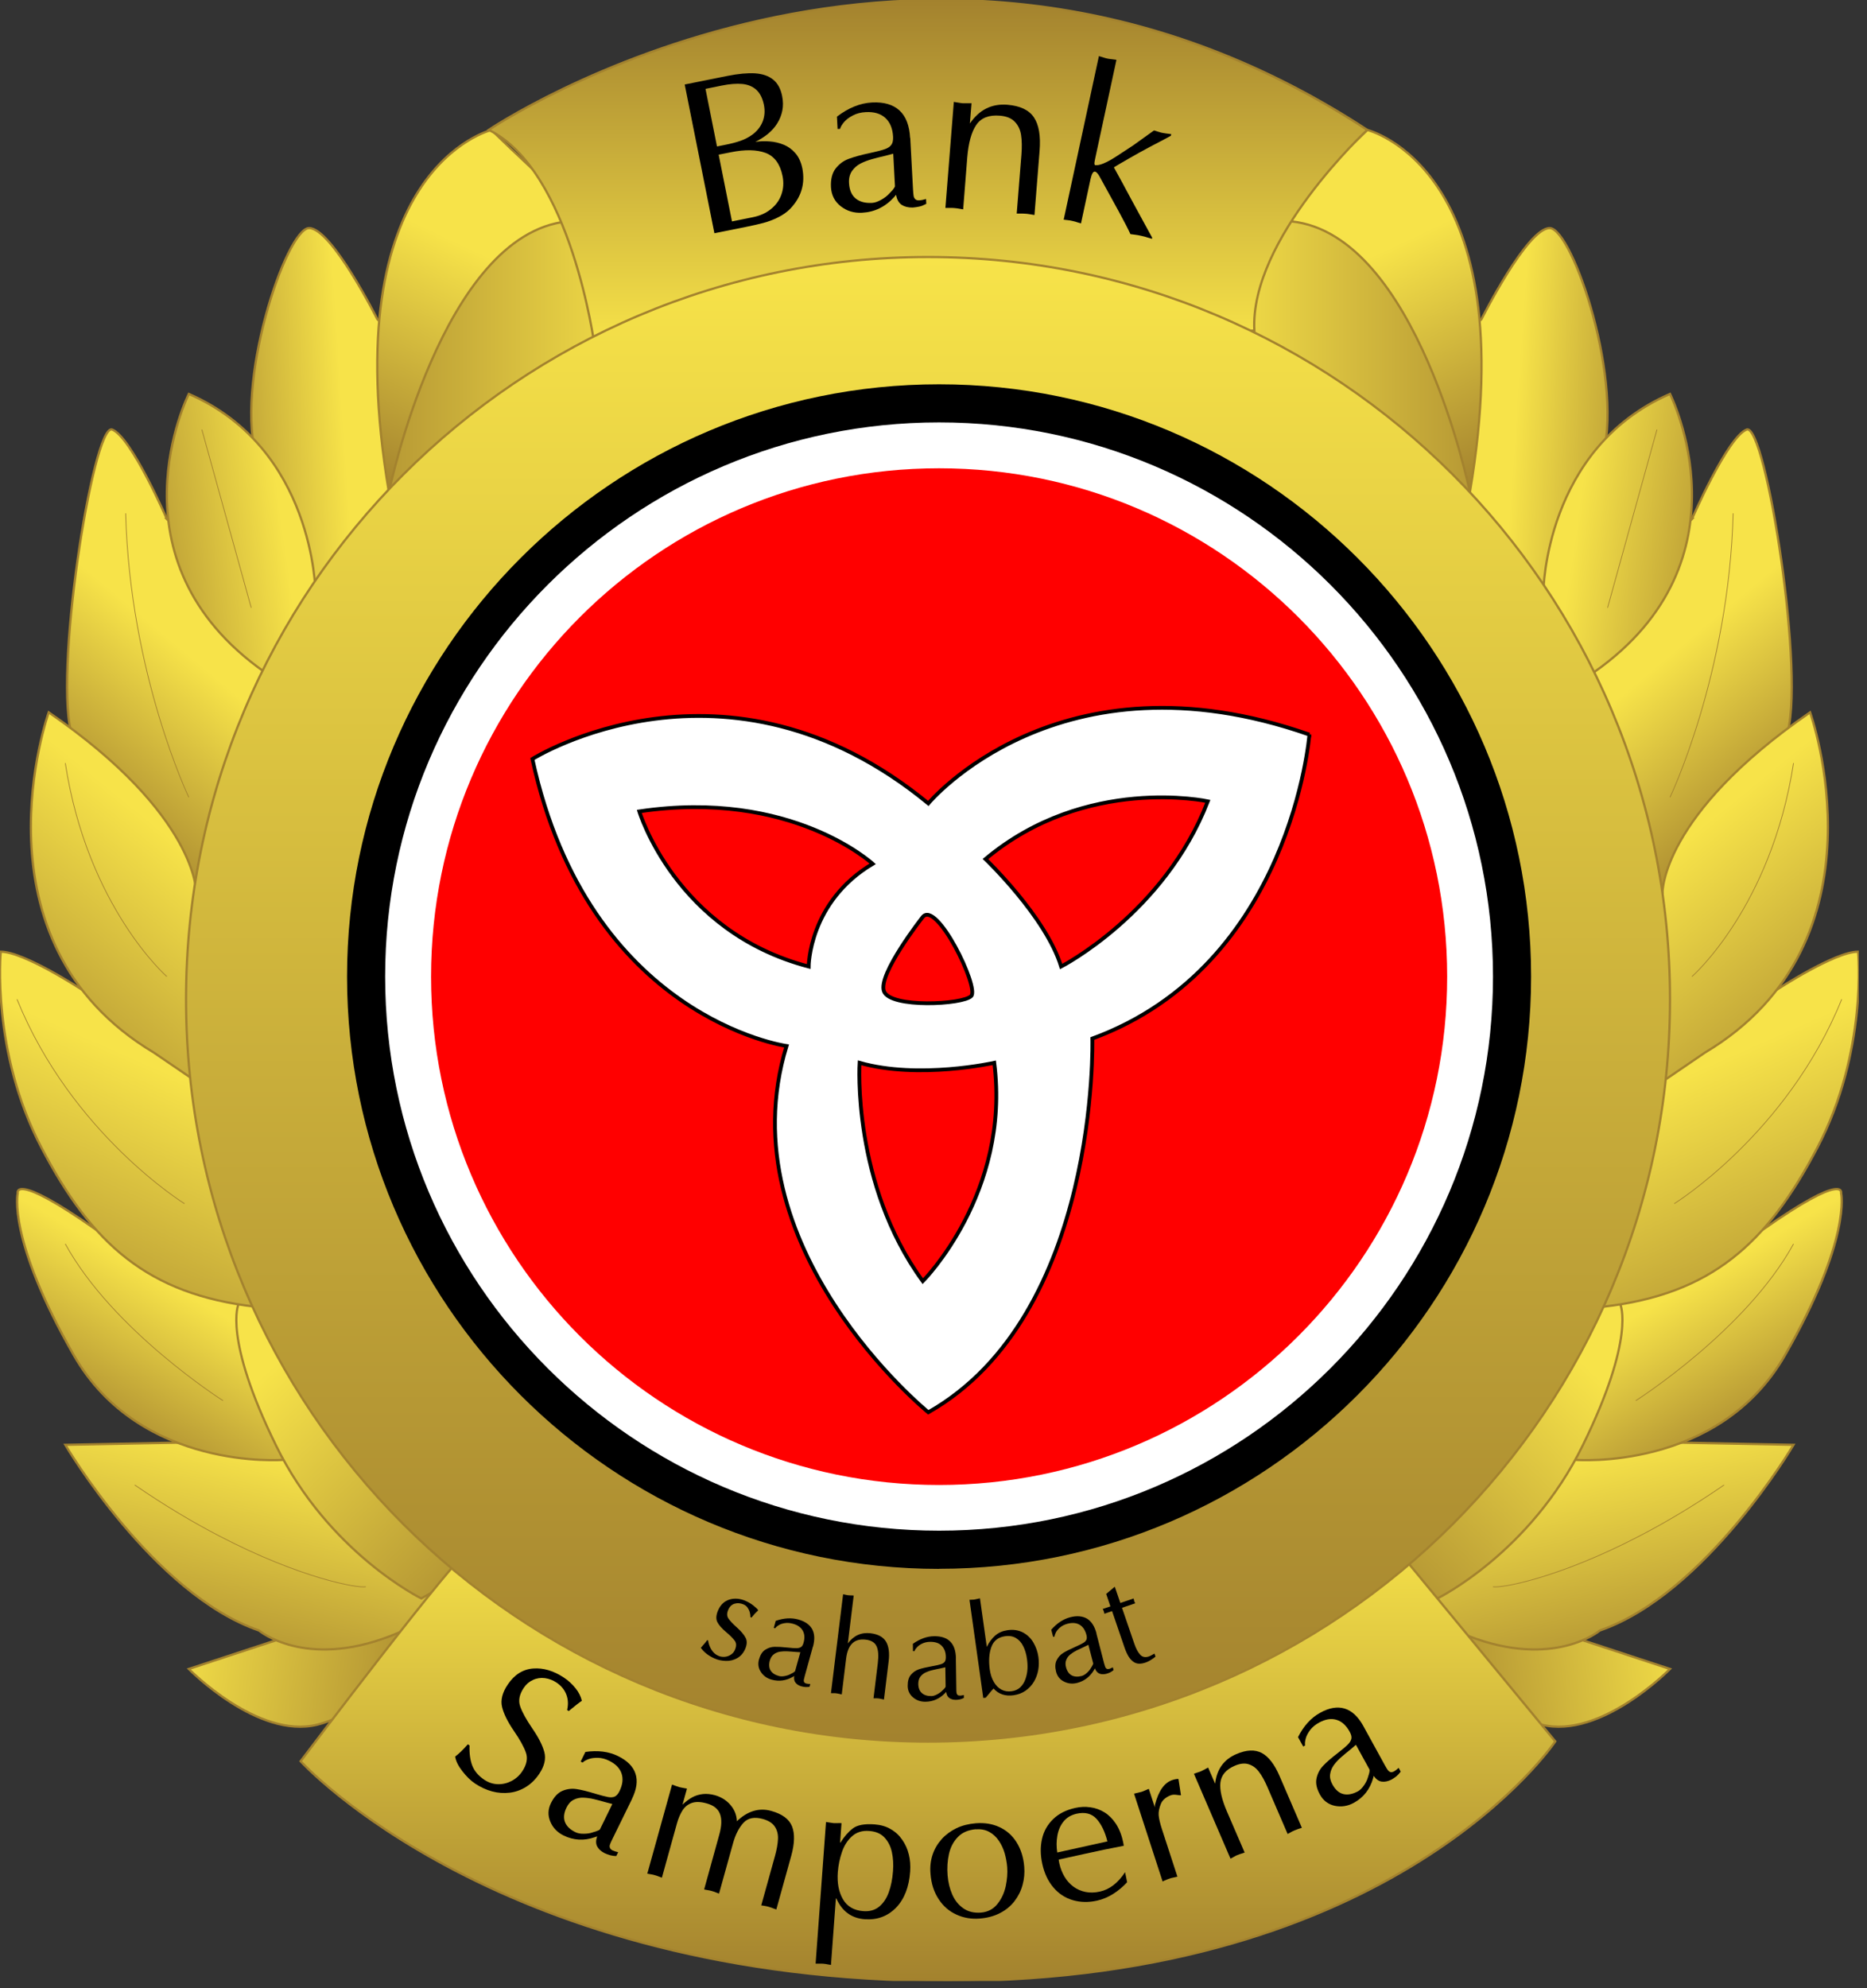 <svg width="62" height="66" viewBox="0 0 62 66" fill="none" xmlns="http://www.w3.org/2000/svg">
<rect x="0" y="0" width="62" height="66" fill="#333333" stroke="none"/>
<g clip-path="url(#clip0_801_7061)">
<path d="M5.54 17.227C5.54 17.227 4.358 14.502 3.725 14.26C3.093 14.017 1.733 22.617 2.413 24.467C2.413 24.467 5.938 27.24 6.518 29.65L8.623 26.975L10.028 21.952L5.538 17.227H5.54Z" fill="url(#paint0_linear_801_7061)" stroke="#A3822E" stroke-width="0.075" stroke-miterlimit="10"/>
<path d="M6.27 26.467C6.27 26.467 4.313 22.382 4.173 17.04" stroke="#A3822E" stroke-width="0.025" stroke-miterlimit="10"/>
<path d="M56.188 17.227C56.188 17.227 57.37 14.502 58.003 14.26C58.635 14.017 59.995 22.617 59.315 24.467C59.315 24.467 55.79 27.24 55.21 29.65L53.105 26.975L51.7 21.952L56.19 17.227H56.188Z" fill="url(#paint1_linear_801_7061)" stroke="#A3822E" stroke-width="0.075" stroke-miterlimit="10"/>
<path d="M55.458 26.467C55.458 26.467 57.415 22.382 57.555 17.04" stroke="#A3822E" stroke-width="0.025" stroke-miterlimit="10"/>
<path d="M12.53 10.595C12.53 10.595 11.015 7.572 10.265 7.572C9.515 7.572 7.735 12.775 8.555 15.33C9.375 17.885 10.528 18.177 10.243 19.752C9.96 21.327 14.81 17.017 14.858 16.665C14.905 16.312 14.578 12.54 14.578 12.54L12.53 10.595Z" fill="url(#paint2_linear_801_7061)" stroke="#A3822E" stroke-width="0.075" stroke-miterlimit="10"/>
<path d="M16.323 4.315C16.323 4.315 11.09 5.565 12.915 16.34C14.74 27.115 18.583 14.812 18.583 14.812C18.583 14.812 24.23 10.312 22.215 9.235C20.2 8.157 16.323 4.315 16.323 4.315Z" fill="url(#paint3_linear_801_7061)" stroke="#A3822E" stroke-width="0.075" stroke-miterlimit="10"/>
<path d="M12.915 16.34C12.915 16.34 14.668 7.782 18.84 7.35C23.013 6.917 23.715 11.845 23.715 11.845L14.863 15.212L12.918 16.34H12.915Z" fill="url(#paint4_linear_801_7061)" stroke="#A3822E" stroke-width="0.075" stroke-miterlimit="10"/>
<path d="M9.175 54.447L6.27 55.402C6.27 55.402 8.565 57.745 10.535 57.252C12.505 56.76 14.965 54.102 14.965 54.102C14.965 54.102 15.195 52.415 14.93 52.33C14.665 52.245 9.305 53.525 9.305 53.525L9.178 54.447H9.175Z" fill="url(#paint5_linear_801_7061)" stroke="#A3822E" stroke-width="0.075" stroke-miterlimit="10"/>
<path d="M5.893 47.89L2.168 47.962C2.168 47.962 5.083 52.915 8.6 54.125C8.6 54.125 10.115 55.41 12.96 54.31C15.805 53.21 16.438 51.322 16.438 51.322L11.308 46.495C11.308 46.495 8.155 46.85 7.923 46.882C7.69 46.915 5.895 47.89 5.895 47.89H5.893Z" fill="url(#paint6_linear_801_7061)" stroke="#A3822E" stroke-width="0.075" stroke-miterlimit="10"/>
<path d="M9.418 48.46C9.418 48.46 4.663 48.852 2.45 44.985C0.235 41.117 0.588 39.607 0.588 39.607C0.588 39.607 0.413 38.87 3.198 40.827L9.693 41.295C9.693 41.295 10.02 43.17 10.033 43.972C10.045 44.775 10.538 47.27 10.538 47.517C10.538 47.765 9.423 48.462 9.423 48.462L9.418 48.46Z" fill="url(#paint7_linear_801_7061)" stroke="#A3822E" stroke-width="0.075" stroke-miterlimit="10"/>
<path d="M13.99 53.06C13.99 53.06 10.918 51.557 9.16 47.972C7.403 44.387 7.918 43.3 7.918 43.3L10.123 42.865C10.123 42.865 11.41 44.245 11.938 45.547C12.465 46.847 14.683 49.695 15.21 50.152C15.735 50.61 15.77 52.08 15.77 52.08L13.99 53.06Z" fill="url(#paint8_linear_801_7061)" stroke="#A3822E" stroke-width="0.075" stroke-miterlimit="10"/>
<path d="M2.723 32.855C2.723 32.855 0.798 31.592 0.025 31.592C0.025 31.592 -0.3 34.897 1.375 38.095C3.048 41.292 4.908 42.962 8.478 43.377C8.478 43.377 11.31 38.237 9.553 36.62C7.795 35.002 2.725 32.857 2.725 32.857L2.723 32.855Z" fill="url(#paint9_linear_801_7061)" stroke="#A3822E" stroke-width="0.075" stroke-miterlimit="10"/>
<path d="M6.52 29.65C6.52 29.65 6.585 27.067 1.618 23.647C1.618 23.647 -1.1 31.24 5.11 34.942L6.413 35.83L7.923 32.42L6.523 29.652L6.52 29.65Z" fill="url(#paint10_linear_801_7061)" stroke="#A3822E" stroke-width="0.075" stroke-miterlimit="10"/>
<path d="M10.475 19.64C10.475 19.64 10.43 14.882 6.27 13.077C6.27 13.077 3.49 18.585 8.788 22.31C8.788 22.31 10.665 21.04 10.475 19.64Z" fill="url(#paint11_linear_801_7061)" stroke="#A3822E" stroke-width="0.075" stroke-miterlimit="10"/>
<path d="M12.148 52.672C11.91 52.732 10.008 52.407 7.28 50.987C6.418 50.54 5.475 49.982 4.475 49.295" stroke="#A3822E" stroke-width="0.025" stroke-miterlimit="10"/>
<path d="M7.405 46.495C7.405 46.495 3.75 44.175 2.168 41.292" stroke="#A3822E" stroke-width="0.025" stroke-miterlimit="10"/>
<path d="M6.128 39.957C6.128 39.957 2.373 37.635 0.565 33.172" stroke="#A3822E" stroke-width="0.025" stroke-miterlimit="10"/>
<path d="M5.54 32.417C5.54 32.417 2.905 30.115 2.168 25.332" stroke="#A3822E" stroke-width="0.025" stroke-miterlimit="10"/>
<path d="M8.343 20.175L6.703 14.26" stroke="#A3822E" stroke-width="0.025" stroke-miterlimit="10"/>
<path d="M49.198 10.595C49.198 10.595 50.713 7.572 51.463 7.572C52.213 7.572 53.993 12.775 53.173 15.33C52.353 17.885 51.2 18.177 51.485 19.752C51.768 21.327 46.918 17.017 46.87 16.665C46.823 16.312 47.15 12.54 47.15 12.54L49.198 10.595Z" fill="url(#paint12_linear_801_7061)" stroke="#A3822E" stroke-width="0.075" stroke-miterlimit="10"/>
<path d="M45.405 4.315C45.405 4.315 50.638 5.565 48.813 16.34C46.988 27.115 43.145 14.812 43.145 14.812C43.145 14.812 37.498 10.312 39.513 9.235C41.528 8.157 45.405 4.315 45.405 4.315Z" fill="url(#paint13_linear_801_7061)" stroke="#A3822E" stroke-width="0.075" stroke-miterlimit="10"/>
<path d="M48.813 16.34C48.813 16.34 47.06 7.782 42.888 7.35C38.715 6.917 38.013 11.845 38.013 11.845L46.865 15.212L48.81 16.34H48.813Z" fill="url(#paint14_linear_801_7061)" stroke="#A3822E" stroke-width="0.075" stroke-miterlimit="10"/>
<path d="M52.553 54.447L55.458 55.402C55.458 55.402 53.163 57.745 51.193 57.252C49.225 56.757 46.763 54.102 46.763 54.102C46.763 54.102 46.533 52.415 46.798 52.33C47.063 52.245 52.423 53.525 52.423 53.525L52.55 54.447H52.553Z" fill="url(#paint15_linear_801_7061)" stroke="#A3822E" stroke-width="0.075" stroke-miterlimit="10"/>
<path d="M55.835 47.89L59.56 47.962C59.56 47.962 56.645 52.915 53.128 54.125C53.128 54.125 51.613 55.41 48.768 54.31C45.923 53.21 45.29 51.322 45.29 51.322L50.42 46.495C50.42 46.495 53.573 46.85 53.805 46.882C54.038 46.915 55.833 47.89 55.833 47.89H55.835Z" fill="url(#paint16_linear_801_7061)" stroke="#A3822E" stroke-width="0.075" stroke-miterlimit="10"/>
<path d="M52.31 48.46C52.31 48.46 57.065 48.852 59.278 44.985C61.493 41.117 61.14 39.607 61.14 39.607C61.14 39.607 61.315 38.87 58.53 40.827L52.035 41.295C52.035 41.295 51.708 43.17 51.695 43.972C51.683 44.775 51.19 47.27 51.19 47.517C51.19 47.765 52.305 48.462 52.305 48.462L52.31 48.46Z" fill="url(#paint17_linear_801_7061)" stroke="#A3822E" stroke-width="0.075" stroke-miterlimit="10"/>
<path d="M47.735 53.06C47.735 53.06 50.808 51.557 52.565 47.972C54.323 44.387 53.808 43.3 53.808 43.3L51.603 42.865C51.603 42.865 50.315 44.245 49.788 45.547C49.26 46.847 47.043 49.695 46.515 50.152C45.988 50.61 45.955 52.08 45.955 52.08L47.735 53.06Z" fill="url(#paint18_linear_801_7061)" stroke="#A3822E" stroke-width="0.075" stroke-miterlimit="10"/>
<path d="M59.005 32.855C59.005 32.855 60.93 31.592 61.703 31.592C61.703 31.592 62.028 34.897 60.353 38.095C58.68 41.292 56.82 42.962 53.25 43.377C53.25 43.377 50.418 38.237 52.175 36.62C53.933 35.002 59.003 32.857 59.003 32.857L59.005 32.855Z" fill="url(#paint19_linear_801_7061)" stroke="#A3822E" stroke-width="0.075" stroke-miterlimit="10"/>
<path d="M55.208 29.65C55.208 29.65 55.143 27.067 60.11 23.647C60.11 23.647 62.828 31.24 56.618 34.942L55.315 35.83L53.805 32.42L55.205 29.652L55.208 29.65Z" fill="url(#paint20_linear_801_7061)" stroke="#A3822E" stroke-width="0.075" stroke-miterlimit="10"/>
<path d="M51.253 19.64C51.253 19.64 51.298 14.882 55.458 13.077C55.458 13.077 58.238 18.585 52.94 22.31C52.94 22.31 51.063 21.04 51.253 19.64Z" fill="url(#paint21_linear_801_7061)" stroke="#A3822E" stroke-width="0.075" stroke-miterlimit="10"/>
<path d="M15.608 51.447C15.365 51.337 9.983 58.465 9.983 58.465C9.983 58.465 16.603 65.76 31.478 65.76C46.353 65.76 51.648 57.807 51.648 57.807L45.883 50.815C45.883 50.815 35.9 60.71 15.605 51.447H15.608Z" fill="url(#paint22_linear_801_7061)" stroke="#A3822E" stroke-width="0.075" stroke-miterlimit="10"/>
<path d="M15.538 57.905L15.593 57.942C15.583 58.205 15.613 58.427 15.683 58.61C15.755 58.792 15.885 58.947 16.078 59.077C16.218 59.172 16.368 59.222 16.528 59.227C16.688 59.232 16.84 59.197 16.985 59.122C17.13 59.047 17.25 58.94 17.343 58.8C17.49 58.58 17.533 58.372 17.465 58.18C17.398 57.987 17.263 57.745 17.06 57.45C16.858 57.155 16.728 56.892 16.673 56.665C16.618 56.437 16.68 56.187 16.863 55.917C17.083 55.59 17.365 55.412 17.708 55.387C18.05 55.362 18.393 55.465 18.735 55.695C18.873 55.787 18.998 55.902 19.108 56.037C19.218 56.172 19.29 56.315 19.323 56.46C19.253 56.502 19.108 56.617 18.885 56.8L18.833 56.765C18.875 56.585 18.868 56.415 18.808 56.255C18.748 56.095 18.64 55.962 18.485 55.857C18.363 55.775 18.233 55.725 18.095 55.707C17.958 55.69 17.828 55.707 17.703 55.765C17.578 55.82 17.475 55.907 17.395 56.027C17.248 56.245 17.208 56.447 17.273 56.64C17.338 56.832 17.473 57.077 17.68 57.38C17.888 57.682 18.02 57.945 18.078 58.167C18.135 58.39 18.078 58.627 17.91 58.88C17.785 59.067 17.638 59.212 17.468 59.317C17.3 59.422 17.118 59.487 16.925 59.51C16.733 59.532 16.538 59.52 16.343 59.467C16.148 59.415 15.958 59.327 15.775 59.205C15.633 59.11 15.493 58.975 15.355 58.797C15.218 58.622 15.138 58.46 15.115 58.31C15.235 58.222 15.375 58.087 15.535 57.905H15.538Z" fill="black"/>
<path d="M20.985 59.725L20.33 61.062C20.293 61.137 20.268 61.195 20.255 61.232C20.243 61.27 20.24 61.307 20.255 61.34C20.268 61.375 20.298 61.402 20.345 61.427C20.388 61.447 20.448 61.467 20.528 61.485L20.465 61.612C20.385 61.612 20.318 61.6 20.26 61.585C20.193 61.565 20.128 61.542 20.068 61.512C19.955 61.452 19.875 61.377 19.83 61.29C19.785 61.202 19.785 61.09 19.83 60.96L19.753 60.987C19.393 61.112 19.048 61.092 18.72 60.932C18.51 60.83 18.36 60.675 18.275 60.47C18.188 60.265 18.195 60.057 18.298 59.852C18.398 59.65 18.523 59.515 18.675 59.45C18.828 59.385 18.985 59.365 19.148 59.39C19.31 59.415 19.52 59.467 19.773 59.545C19.968 59.602 20.11 59.64 20.198 59.655C20.285 59.67 20.36 59.665 20.418 59.637C20.475 59.61 20.528 59.55 20.573 59.457C20.678 59.242 20.7 59.047 20.64 58.87C20.58 58.695 20.443 58.555 20.23 58.45C20.105 58.387 19.98 58.355 19.86 58.352C19.738 58.35 19.633 58.362 19.545 58.395C19.458 58.427 19.39 58.465 19.348 58.51L19.283 58.477L19.44 58.157C19.853 58.097 20.215 58.142 20.525 58.295C20.83 58.445 21.025 58.64 21.103 58.877C21.183 59.117 21.143 59.397 20.985 59.72V59.725ZM19.923 60.727L20.335 59.885L20.113 59.827C19.975 59.787 19.845 59.752 19.728 59.725C19.608 59.695 19.493 59.68 19.378 59.675C19.265 59.67 19.155 59.692 19.055 59.742C18.953 59.792 18.873 59.88 18.813 60.002C18.725 60.182 18.708 60.342 18.76 60.482C18.815 60.622 18.93 60.735 19.113 60.822C19.185 60.857 19.275 60.875 19.388 60.872C19.5 60.872 19.598 60.857 19.683 60.827C19.71 60.817 19.74 60.807 19.773 60.8C19.805 60.79 19.838 60.777 19.87 60.762C19.903 60.747 19.92 60.735 19.925 60.725L19.923 60.727Z" fill="black"/>
<path d="M21.495 62.2L22.318 59.24C22.368 59.257 22.415 59.275 22.455 59.29C22.495 59.305 22.53 59.317 22.56 59.325C22.588 59.332 22.623 59.34 22.665 59.347C22.708 59.355 22.755 59.365 22.813 59.375L22.665 59.907C22.77 59.805 22.878 59.725 22.985 59.665C23.095 59.605 23.213 59.57 23.34 59.555C23.468 59.542 23.6 59.555 23.738 59.592C23.945 59.65 24.118 59.757 24.253 59.912C24.39 60.07 24.463 60.25 24.47 60.457C24.828 60.117 25.208 60.002 25.613 60.115C25.978 60.217 26.208 60.387 26.303 60.63C26.398 60.872 26.388 61.195 26.278 61.597L25.78 63.387C25.74 63.372 25.708 63.36 25.68 63.35C25.653 63.34 25.633 63.332 25.613 63.325C25.593 63.317 25.57 63.31 25.535 63.3C25.498 63.29 25.473 63.282 25.46 63.28C25.448 63.277 25.425 63.272 25.39 63.267C25.355 63.26 25.318 63.255 25.28 63.25L25.738 61.602C25.795 61.392 25.828 61.21 25.835 61.052C25.843 60.895 25.81 60.757 25.733 60.64C25.658 60.522 25.523 60.435 25.333 60.382C25.053 60.305 24.838 60.347 24.688 60.51C24.538 60.675 24.423 60.9 24.343 61.187L23.878 62.86C23.838 62.845 23.805 62.832 23.78 62.822C23.755 62.812 23.733 62.805 23.715 62.797C23.698 62.79 23.673 62.782 23.635 62.772C23.598 62.762 23.568 62.755 23.55 62.752C23.533 62.75 23.508 62.745 23.48 62.74C23.453 62.735 23.42 62.727 23.383 62.722L23.885 60.907C23.968 60.612 23.975 60.382 23.908 60.212C23.843 60.042 23.695 59.927 23.468 59.865C23.263 59.807 23.098 59.805 22.968 59.852C22.838 59.9 22.738 59.982 22.663 60.1C22.59 60.215 22.528 60.36 22.48 60.53L21.98 62.332C21.94 62.317 21.908 62.305 21.883 62.295C21.855 62.285 21.835 62.277 21.818 62.27C21.8 62.262 21.775 62.255 21.738 62.245C21.708 62.237 21.67 62.227 21.623 62.22C21.575 62.21 21.53 62.202 21.485 62.195L21.495 62.2Z" fill="black"/>
<path d="M27.758 63.025L27.595 65.227C27.553 65.22 27.52 65.215 27.493 65.21C27.465 65.205 27.443 65.202 27.425 65.197C27.408 65.195 27.38 65.19 27.343 65.187C27.303 65.185 27.273 65.182 27.255 65.185C27.238 65.185 27.213 65.185 27.185 65.185C27.158 65.185 27.123 65.185 27.085 65.185L27.43 60.482C27.485 60.49 27.533 60.497 27.578 60.505C27.623 60.512 27.658 60.517 27.688 60.52C27.715 60.52 27.75 60.522 27.793 60.52C27.835 60.517 27.885 60.52 27.945 60.52L27.898 61.167H27.91C28.03 60.975 28.165 60.817 28.315 60.7C28.465 60.582 28.708 60.537 29.045 60.562C29.245 60.577 29.423 60.627 29.575 60.717C29.73 60.805 29.858 60.922 29.96 61.07C30.063 61.217 30.138 61.382 30.18 61.56C30.225 61.737 30.238 61.927 30.225 62.125C30.188 62.645 30.03 63.045 29.753 63.33C29.475 63.612 29.13 63.74 28.715 63.71C28.278 63.677 27.963 63.447 27.775 63.022H27.763L27.758 63.025ZM27.823 62.14C27.795 62.505 27.853 62.807 27.993 63.047C28.133 63.287 28.36 63.42 28.673 63.442C28.88 63.457 29.053 63.407 29.193 63.295C29.333 63.18 29.44 63.022 29.513 62.82C29.588 62.617 29.635 62.382 29.655 62.117C29.673 61.89 29.66 61.677 29.618 61.482C29.575 61.287 29.493 61.125 29.37 60.995C29.248 60.865 29.078 60.795 28.863 60.78C28.633 60.762 28.443 60.822 28.293 60.957C28.143 61.092 28.03 61.27 27.958 61.485C27.885 61.7 27.84 61.92 27.823 62.142V62.14Z" fill="black"/>
<path d="M30.9 62.2C30.88 61.972 30.905 61.762 30.97 61.567C31.035 61.372 31.138 61.2 31.275 61.047C31.413 60.897 31.578 60.777 31.765 60.687C31.953 60.597 32.165 60.545 32.4 60.525C32.693 60.502 32.955 60.542 33.19 60.652C33.425 60.76 33.615 60.927 33.758 61.155C33.9 61.382 33.988 61.652 34.013 61.967C34.03 62.172 34.013 62.372 33.958 62.57C33.905 62.767 33.815 62.947 33.69 63.11C33.565 63.272 33.405 63.405 33.21 63.505C33.018 63.605 32.793 63.667 32.54 63.687C32.263 63.71 32.003 63.667 31.763 63.557C31.52 63.447 31.323 63.277 31.17 63.042C31.015 62.807 30.925 62.527 30.9 62.2ZM32.408 60.722C32.153 60.745 31.953 60.83 31.808 60.982C31.66 61.135 31.563 61.322 31.513 61.547C31.463 61.772 31.448 62.007 31.468 62.255C31.488 62.487 31.538 62.697 31.623 62.89C31.708 63.082 31.828 63.235 31.99 63.347C32.15 63.46 32.345 63.507 32.575 63.49C32.803 63.47 32.983 63.377 33.12 63.207C33.258 63.037 33.348 62.842 33.398 62.617C33.445 62.392 33.463 62.18 33.448 61.985C33.435 61.825 33.405 61.667 33.363 61.517C33.318 61.367 33.255 61.23 33.17 61.105C33.085 60.98 32.98 60.882 32.853 60.812C32.725 60.742 32.578 60.712 32.408 60.727V60.722Z" fill="black"/>
<path d="M37.363 62.152L37.43 62.482C37.288 62.635 37.133 62.765 36.963 62.872C36.793 62.977 36.615 63.052 36.435 63.092C36.148 63.157 35.878 63.15 35.625 63.077C35.373 63.002 35.16 62.865 34.983 62.657C34.808 62.452 34.683 62.192 34.613 61.875C34.548 61.58 34.545 61.305 34.603 61.047C34.66 60.79 34.785 60.57 34.973 60.387C35.16 60.205 35.405 60.082 35.708 60.015C35.878 59.977 36.045 59.97 36.213 59.995C36.38 60.017 36.535 60.075 36.678 60.162C36.82 60.25 36.945 60.375 37.053 60.535C37.16 60.697 37.243 60.895 37.293 61.132C37.3 61.16 37.305 61.185 37.308 61.205C37.31 61.225 37.315 61.247 37.318 61.272C36.89 61.352 36.465 61.442 36.043 61.535L35.158 61.73C35.158 61.76 35.168 61.805 35.18 61.862C35.215 62.02 35.273 62.167 35.35 62.297C35.428 62.43 35.528 62.54 35.645 62.627C35.763 62.715 35.9 62.775 36.05 62.805C36.2 62.835 36.36 62.83 36.528 62.792C36.845 62.722 37.123 62.51 37.36 62.152H37.363ZM35.108 61.495L36.775 61.127C36.695 60.807 36.575 60.557 36.415 60.38C36.255 60.202 36.033 60.145 35.753 60.207C35.568 60.25 35.423 60.335 35.318 60.467C35.213 60.597 35.145 60.755 35.113 60.937C35.08 61.12 35.08 61.307 35.11 61.497L35.108 61.495Z" fill="black"/>
<path d="M38.61 62.462L37.66 59.542C37.713 59.53 37.763 59.517 37.805 59.507C37.848 59.497 37.885 59.487 37.913 59.48C37.938 59.472 37.97 59.457 38.01 59.442C38.05 59.425 38.098 59.405 38.15 59.382L38.35 59.995L38.355 59.91C38.473 59.45 38.665 59.175 38.938 59.087C39.018 59.062 39.083 59.05 39.135 59.055L39.218 59.595C39.198 59.595 39.15 59.595 39.075 59.582C39 59.57 38.94 59.575 38.895 59.59C38.823 59.612 38.755 59.65 38.693 59.697C38.63 59.747 38.583 59.805 38.555 59.87C38.495 60.015 38.468 60.145 38.478 60.26C38.488 60.375 38.523 60.527 38.585 60.717L39.1 62.297C39.06 62.307 39.025 62.315 38.998 62.32C38.97 62.327 38.948 62.332 38.928 62.335C38.91 62.337 38.883 62.347 38.85 62.357C38.813 62.37 38.788 62.377 38.778 62.382C38.768 62.387 38.745 62.395 38.713 62.41C38.68 62.422 38.645 62.437 38.613 62.455L38.61 62.462Z" fill="black"/>
<path d="M40.863 61.7L39.648 58.88C39.7 58.862 39.745 58.847 39.788 58.832C39.83 58.82 39.865 58.807 39.89 58.795C39.915 58.782 39.948 58.767 39.985 58.747C40.023 58.727 40.068 58.702 40.12 58.675L40.353 59.212C40.405 58.737 40.638 58.41 41.053 58.23C41.393 58.082 41.675 58.072 41.903 58.192C42.13 58.315 42.328 58.572 42.498 58.97L43.233 60.675C43.193 60.687 43.16 60.697 43.133 60.707C43.105 60.717 43.083 60.725 43.068 60.73C43.05 60.735 43.025 60.745 42.99 60.76C42.953 60.775 42.928 60.787 42.91 60.797C42.893 60.807 42.873 60.817 42.848 60.832C42.823 60.845 42.793 60.862 42.76 60.88L42.083 59.31C41.995 59.107 41.905 58.945 41.808 58.817C41.713 58.69 41.598 58.605 41.465 58.565C41.333 58.522 41.18 58.54 41.005 58.615C40.715 58.74 40.558 58.925 40.528 59.17C40.5 59.415 40.573 59.735 40.743 60.13L41.333 61.497C41.293 61.51 41.26 61.52 41.233 61.53C41.205 61.54 41.183 61.547 41.165 61.552C41.148 61.557 41.12 61.567 41.088 61.582C41.05 61.597 41.028 61.607 41.018 61.615C41.008 61.62 40.988 61.632 40.955 61.65C40.923 61.667 40.89 61.685 40.858 61.702L40.863 61.7Z" fill="black"/>
<path d="M45.273 57.295L45.99 58.6C46.03 58.672 46.063 58.727 46.088 58.76C46.113 58.792 46.143 58.815 46.175 58.825C46.21 58.835 46.25 58.825 46.298 58.8C46.338 58.777 46.388 58.74 46.448 58.685L46.515 58.81C46.468 58.875 46.42 58.925 46.378 58.96C46.323 59.005 46.268 59.042 46.208 59.075C46.095 59.132 45.988 59.155 45.888 59.142C45.788 59.13 45.698 59.065 45.618 58.952L45.598 59.032C45.493 59.397 45.28 59.67 44.96 59.845C44.755 59.957 44.543 59.99 44.325 59.945C44.108 59.897 43.943 59.772 43.833 59.572C43.723 59.375 43.685 59.195 43.72 59.032C43.755 58.87 43.828 58.73 43.943 58.612C44.055 58.492 44.218 58.352 44.43 58.19C44.59 58.065 44.703 57.97 44.765 57.905C44.828 57.842 44.865 57.777 44.878 57.715C44.89 57.652 44.87 57.575 44.82 57.485C44.705 57.275 44.558 57.142 44.38 57.09C44.203 57.037 44.01 57.07 43.8 57.185C43.678 57.252 43.58 57.335 43.505 57.432C43.433 57.53 43.383 57.625 43.36 57.715C43.335 57.805 43.33 57.882 43.34 57.942L43.278 57.977L43.105 57.665C43.293 57.292 43.538 57.022 43.843 56.855C44.14 56.69 44.41 56.645 44.653 56.717C44.893 56.79 45.1 56.982 45.275 57.297L45.273 57.295ZM45.48 58.742L45.028 57.92L44.853 58.07C44.74 58.16 44.638 58.245 44.545 58.325C44.453 58.405 44.373 58.49 44.303 58.582C44.233 58.675 44.19 58.775 44.173 58.887C44.155 59 44.18 59.115 44.248 59.237C44.345 59.412 44.465 59.52 44.61 59.555C44.755 59.59 44.915 59.56 45.093 59.465C45.163 59.427 45.228 59.362 45.293 59.27C45.358 59.177 45.4 59.09 45.425 59.005C45.433 58.977 45.443 58.947 45.453 58.915C45.463 58.882 45.473 58.85 45.478 58.812C45.483 58.777 45.483 58.755 45.478 58.745L45.48 58.742Z" fill="black"/>
<path d="M19.743 11.47C19.743 11.47 18.97 5.65 16.23 4.312C16.23 4.312 30.573 -5.39 45.405 4.312C45.405 4.312 41.49 7.935 41.655 10.975L19.743 11.47Z" fill="url(#paint23_linear_801_7061)" stroke="#A3822E" stroke-width="0.075" stroke-miterlimit="10"/>
<path d="M23.725 7.745L22.738 2.805L24.158 2.52C24.52 2.447 24.828 2.42 25.078 2.435C25.328 2.452 25.528 2.522 25.678 2.645C25.828 2.767 25.928 2.952 25.975 3.197C26.008 3.362 26.01 3.52 25.98 3.67C25.95 3.82 25.895 3.96 25.813 4.092C25.73 4.225 25.628 4.34 25.505 4.442C25.383 4.542 25.24 4.632 25.083 4.71C25.235 4.687 25.395 4.682 25.56 4.695C25.725 4.707 25.883 4.745 26.028 4.805C26.175 4.865 26.305 4.96 26.415 5.087C26.525 5.215 26.6 5.38 26.643 5.582C26.745 6.097 26.61 6.55 26.235 6.937C26.125 7.047 25.99 7.142 25.828 7.22C25.668 7.3 25.505 7.36 25.345 7.402C25.183 7.445 24.99 7.487 24.76 7.535L23.728 7.742L23.725 7.745ZM23.428 2.947L23.81 4.862L24.108 4.802C24.298 4.765 24.463 4.72 24.598 4.672C24.733 4.625 24.865 4.557 24.988 4.467C25.148 4.347 25.26 4.202 25.328 4.032C25.393 3.862 25.408 3.677 25.368 3.48C25.323 3.26 25.24 3.095 25.118 2.982C24.995 2.87 24.838 2.805 24.648 2.787C24.458 2.77 24.228 2.787 23.96 2.842L23.428 2.95V2.947ZM23.865 5.132L24.308 7.35L24.995 7.212C25.235 7.165 25.435 7.075 25.6 6.942C25.765 6.81 25.883 6.647 25.95 6.455C26.018 6.262 26.03 6.06 25.988 5.847C25.908 5.445 25.72 5.19 25.428 5.077C25.133 4.967 24.745 4.957 24.265 5.055L23.86 5.135L23.865 5.132Z" fill="black"/>
<path d="M30.228 4.577L30.32 6.29C30.325 6.387 30.333 6.457 30.34 6.505C30.348 6.552 30.368 6.587 30.398 6.615C30.428 6.642 30.475 6.655 30.538 6.65C30.59 6.647 30.663 6.632 30.753 6.605L30.76 6.767C30.678 6.81 30.605 6.84 30.54 6.855C30.463 6.872 30.383 6.885 30.308 6.89C30.16 6.892 30.04 6.862 29.943 6.8C29.848 6.737 29.785 6.625 29.758 6.467L29.695 6.54C29.403 6.865 29.045 7.04 28.628 7.062C28.358 7.077 28.123 7.005 27.92 6.847C27.718 6.69 27.61 6.477 27.595 6.212C27.583 5.952 27.633 5.747 27.748 5.597C27.863 5.447 28.01 5.337 28.188 5.272C28.365 5.207 28.603 5.14 28.903 5.077C29.13 5.027 29.295 4.985 29.39 4.95C29.488 4.915 29.558 4.867 29.6 4.807C29.645 4.747 29.663 4.657 29.658 4.54C29.643 4.262 29.555 4.055 29.398 3.912C29.24 3.77 29.023 3.707 28.75 3.722C28.588 3.73 28.445 3.767 28.323 3.832C28.198 3.897 28.1 3.97 28.03 4.052C27.96 4.135 27.915 4.21 27.898 4.277L27.815 4.282L27.793 3.872C28.175 3.58 28.565 3.422 28.96 3.402C29.35 3.382 29.655 3.47 29.868 3.665C30.083 3.86 30.2 4.165 30.223 4.58L30.228 4.577ZM29.72 6.18L29.663 5.102L29.405 5.17C29.243 5.207 29.095 5.245 28.96 5.282C28.825 5.32 28.698 5.367 28.58 5.427C28.463 5.487 28.368 5.57 28.293 5.677C28.22 5.785 28.185 5.917 28.195 6.077C28.208 6.307 28.28 6.477 28.413 6.587C28.545 6.697 28.728 6.747 28.958 6.735C29.05 6.73 29.15 6.695 29.263 6.632C29.375 6.57 29.465 6.5 29.535 6.422C29.558 6.397 29.583 6.37 29.61 6.342C29.638 6.315 29.663 6.285 29.685 6.25C29.708 6.217 29.72 6.195 29.72 6.182V6.18Z" fill="black"/>
<path d="M31.395 6.905L31.675 3.382C31.738 3.392 31.793 3.402 31.843 3.41C31.893 3.417 31.935 3.425 31.968 3.427C31.998 3.427 32.04 3.43 32.088 3.427C32.138 3.427 32.195 3.427 32.263 3.427L32.208 4.1C32.518 3.645 32.93 3.437 33.45 3.477C33.875 3.512 34.17 3.65 34.335 3.897C34.5 4.142 34.563 4.512 34.523 5.007L34.353 7.137C34.305 7.13 34.265 7.122 34.233 7.117C34.2 7.112 34.175 7.107 34.155 7.105C34.135 7.102 34.103 7.097 34.06 7.095C34.015 7.092 33.98 7.09 33.96 7.09C33.94 7.09 33.91 7.09 33.878 7.09C33.845 7.09 33.808 7.09 33.763 7.09L33.92 5.13C33.94 4.877 33.935 4.662 33.908 4.48C33.88 4.297 33.808 4.152 33.695 4.037C33.583 3.922 33.418 3.857 33.203 3.84C32.84 3.81 32.58 3.912 32.42 4.147C32.26 4.382 32.16 4.745 32.12 5.24L31.985 6.95C31.938 6.942 31.898 6.935 31.865 6.93C31.833 6.925 31.808 6.92 31.785 6.917C31.763 6.915 31.733 6.91 31.693 6.907C31.648 6.905 31.618 6.902 31.605 6.902C31.593 6.902 31.565 6.902 31.523 6.902C31.48 6.902 31.44 6.902 31.395 6.902V6.905Z" fill="black"/>
<path d="M37.073 1.995L36.375 5.235C36.355 5.332 36.343 5.392 36.343 5.42C36.343 5.447 36.348 5.467 36.36 5.48C36.495 5.507 36.735 5.412 37.08 5.187L37.625 4.83L38.323 4.33C38.383 4.347 38.438 4.365 38.485 4.38C38.533 4.395 38.575 4.407 38.608 4.412C38.633 4.417 38.67 4.422 38.72 4.43C38.77 4.435 38.828 4.442 38.895 4.452L38.883 4.505C38.793 4.557 38.715 4.6 38.645 4.635C38.578 4.67 38.423 4.75 38.183 4.877C37.943 5.005 37.705 5.137 37.475 5.27C37.245 5.402 37.083 5.497 36.99 5.555C37.048 5.66 37.128 5.802 37.228 5.987C37.328 6.172 37.443 6.387 37.575 6.632C37.708 6.877 37.83 7.1 37.94 7.302C38.05 7.505 38.158 7.7 38.263 7.892L38.255 7.927C38.195 7.91 38.148 7.895 38.11 7.885C38.075 7.875 38.045 7.865 38.018 7.857C37.993 7.85 37.955 7.84 37.905 7.83C37.85 7.817 37.813 7.81 37.795 7.807C37.778 7.805 37.745 7.8 37.695 7.792C37.645 7.785 37.593 7.777 37.54 7.772C37.463 7.605 37.333 7.352 37.148 7.012C36.963 6.672 36.75 6.285 36.508 5.847C36.455 5.757 36.408 5.707 36.365 5.697C36.305 5.685 36.255 5.765 36.215 5.942L35.898 7.417C35.85 7.402 35.813 7.39 35.783 7.382C35.753 7.372 35.725 7.365 35.705 7.357C35.685 7.35 35.653 7.342 35.615 7.335C35.57 7.325 35.543 7.32 35.528 7.317C35.515 7.317 35.488 7.312 35.448 7.307C35.408 7.302 35.365 7.297 35.323 7.292L36.493 1.862C36.553 1.88 36.608 1.897 36.655 1.912C36.703 1.927 36.745 1.94 36.778 1.945C36.808 1.952 36.848 1.957 36.898 1.962C36.948 1.967 37.005 1.975 37.073 1.985V1.995Z" fill="black"/>
<path d="M30.818 57.812C44.426 57.812 55.458 46.781 55.458 33.172C55.458 19.564 44.426 8.532 30.818 8.532C17.21 8.532 6.178 19.564 6.178 33.172C6.178 46.781 17.21 57.812 30.818 57.812Z" fill="url(#paint24_linear_801_7061)" stroke="#A3822E" stroke-width="0.075" stroke-miterlimit="10"/>
<path d="M31.185 51.445C41.694 51.445 50.213 42.926 50.213 32.417C50.213 21.909 41.694 13.39 31.185 13.39C20.677 13.39 12.158 21.909 12.158 32.417C12.158 42.926 20.677 51.445 31.185 51.445Z" fill="white"/>
<path d="M31.185 52.08C20.343 52.08 11.525 43.26 11.525 32.42C11.525 21.58 20.343 12.757 31.185 12.757C42.028 12.757 50.845 21.577 50.845 32.417C50.845 43.257 42.025 52.077 31.185 52.077V52.08ZM31.185 14.022C21.043 14.022 12.79 22.275 12.79 32.417C12.79 42.56 21.043 50.812 31.185 50.812C41.328 50.812 49.58 42.56 49.58 32.417C49.58 22.275 41.328 14.022 31.185 14.022Z" fill="black"/>
<path d="M31.183 15.545C21.87 15.545 14.315 23.1 14.315 32.42C14.315 41.74 21.87 49.295 31.183 49.295C40.495 49.295 48.058 41.74 48.058 32.42C48.058 23.1 40.503 15.545 31.183 15.545ZM30.605 42.59H31.038C30.888 42.77 30.79 42.867 30.79 42.867C30.723 42.777 30.668 42.682 30.605 42.59Z" fill="#FF0000"/>
<path d="M43.483 24.385C35.15 21.467 30.828 26.67 30.828 26.67C24.115 21.152 17.68 25.195 17.68 25.195C19.548 33.807 26.12 34.722 26.12 34.722C24.078 41.397 30.828 46.882 30.828 46.882C36.523 43.65 36.275 34.475 36.275 34.475C42.888 32.045 43.483 24.382 43.483 24.382V24.385ZM30.633 30.452C31.088 29.832 32.53 32.787 32.253 33.065C31.975 33.35 29.563 33.47 29.355 32.907C29.14 32.35 30.633 30.452 30.633 30.452ZM26.855 32.085C22.425 30.927 21.23 26.935 21.23 26.935C26.28 26.182 28.98 28.675 28.98 28.675C26.855 29.94 26.855 32.085 26.855 32.085ZM30.645 42.53C28.285 39.302 28.545 35.28 28.545 35.28C30.513 35.842 33.018 35.28 33.018 35.28C33.568 39.602 30.645 42.53 30.645 42.53ZM35.238 32.085C34.733 30.432 32.725 28.517 32.725 28.517C36.065 25.72 40.11 26.6 40.11 26.6C38.668 30.327 35.238 32.085 35.238 32.085Z" fill="white" stroke="black" stroke-width="0.125" stroke-miterlimit="10"/>
<path d="M23.483 54.442L23.515 54.457C23.53 54.565 23.568 54.667 23.625 54.762C23.685 54.857 23.758 54.922 23.848 54.962C23.913 54.992 23.985 55.005 24.058 55C24.133 54.995 24.203 54.972 24.265 54.932C24.328 54.892 24.375 54.84 24.405 54.77C24.458 54.65 24.458 54.55 24.405 54.472C24.35 54.395 24.253 54.295 24.11 54.175C23.968 54.055 23.87 53.945 23.82 53.842C23.77 53.74 23.78 53.61 23.848 53.452C23.93 53.267 24.058 53.147 24.228 53.097C24.398 53.047 24.58 53.062 24.77 53.147C24.863 53.187 24.945 53.24 25.023 53.3C25.1 53.36 25.153 53.412 25.18 53.455C25.105 53.522 25.03 53.602 24.955 53.697L24.92 53.682C24.92 53.632 24.915 53.577 24.898 53.517C24.88 53.457 24.855 53.407 24.823 53.362C24.79 53.317 24.748 53.285 24.698 53.262C24.593 53.217 24.493 53.207 24.398 53.235C24.303 53.262 24.23 53.33 24.185 53.435C24.135 53.547 24.135 53.645 24.188 53.725C24.24 53.802 24.335 53.905 24.473 54.027C24.61 54.15 24.705 54.262 24.76 54.367C24.815 54.472 24.808 54.597 24.745 54.742C24.685 54.877 24.598 54.977 24.483 55.042C24.368 55.107 24.243 55.14 24.105 55.135C23.97 55.132 23.84 55.105 23.72 55.05C23.53 54.965 23.38 54.85 23.273 54.7C23.39 54.57 23.46 54.485 23.488 54.442H23.483Z" fill="black"/>
<path d="M26.995 54.66L26.723 55.642C26.708 55.697 26.698 55.74 26.693 55.767C26.688 55.795 26.693 55.82 26.705 55.84C26.718 55.86 26.74 55.877 26.778 55.887C26.808 55.895 26.85 55.9 26.908 55.902L26.883 55.995C26.828 56.002 26.783 56.005 26.743 56.002C26.695 55.997 26.65 55.99 26.605 55.977C26.523 55.952 26.458 55.91 26.418 55.857C26.375 55.802 26.36 55.73 26.375 55.635L26.328 55.665C26.1 55.792 25.868 55.825 25.625 55.757C25.47 55.715 25.35 55.63 25.268 55.502C25.183 55.375 25.163 55.235 25.205 55.085C25.248 54.935 25.313 54.83 25.408 54.767C25.503 54.705 25.605 54.67 25.718 54.667C25.83 54.665 25.978 54.672 26.158 54.692C26.298 54.707 26.395 54.715 26.458 54.712C26.52 54.71 26.568 54.697 26.603 54.672C26.64 54.647 26.665 54.6 26.685 54.532C26.73 54.375 26.72 54.24 26.658 54.13C26.595 54.02 26.485 53.942 26.328 53.9C26.235 53.875 26.148 53.867 26.065 53.88C25.983 53.892 25.913 53.915 25.86 53.95C25.805 53.982 25.765 54.017 25.743 54.052L25.695 54.04L25.76 53.805C26.03 53.712 26.28 53.697 26.508 53.76C26.733 53.822 26.888 53.93 26.97 54.08C27.053 54.23 27.063 54.425 26.998 54.662L26.995 54.66ZM26.405 55.467L26.578 54.847L26.42 54.837C26.32 54.827 26.23 54.822 26.148 54.817C26.065 54.812 25.983 54.817 25.908 54.827C25.83 54.84 25.76 54.867 25.698 54.915C25.635 54.962 25.593 55.03 25.565 55.122C25.528 55.255 25.538 55.365 25.59 55.452C25.643 55.54 25.738 55.602 25.87 55.637C25.923 55.652 25.985 55.652 26.063 55.637C26.14 55.622 26.203 55.6 26.255 55.57C26.273 55.56 26.293 55.55 26.313 55.54C26.333 55.53 26.355 55.517 26.373 55.502C26.393 55.487 26.403 55.477 26.405 55.47V55.467Z" fill="black"/>
<path d="M27.595 56.202L27.998 52.922C28.035 52.93 28.068 52.937 28.098 52.942C28.128 52.95 28.153 52.955 28.173 52.955C28.193 52.955 28.215 52.957 28.245 52.96C28.275 52.96 28.31 52.96 28.35 52.965L28.155 54.555C28.35 54.292 28.603 54.18 28.91 54.217C29.158 54.247 29.33 54.34 29.423 54.495C29.515 54.65 29.545 54.87 29.51 55.155L29.355 56.417C29.328 56.41 29.305 56.405 29.285 56.402C29.265 56.397 29.25 56.395 29.24 56.392C29.23 56.39 29.21 56.387 29.183 56.382C29.155 56.38 29.135 56.377 29.123 56.377C29.11 56.377 29.093 56.377 29.075 56.377C29.055 56.377 29.033 56.377 29.008 56.377L29.15 55.215C29.18 54.962 29.168 54.772 29.11 54.65C29.053 54.525 28.935 54.452 28.755 54.43C28.373 54.382 28.155 54.592 28.098 55.06L27.953 56.247C27.925 56.24 27.903 56.235 27.883 56.232C27.863 56.23 27.848 56.225 27.835 56.222C27.823 56.22 27.805 56.217 27.78 56.212C27.753 56.21 27.735 56.207 27.728 56.207C27.72 56.207 27.703 56.207 27.68 56.207C27.655 56.207 27.63 56.207 27.605 56.207L27.595 56.202Z" fill="black"/>
<path d="M31.743 55.047L31.758 56.067C31.758 56.125 31.76 56.167 31.765 56.195C31.768 56.222 31.78 56.245 31.798 56.262C31.815 56.28 31.843 56.287 31.88 56.287C31.913 56.287 31.955 56.28 32.008 56.267V56.365C31.96 56.387 31.915 56.405 31.878 56.412C31.83 56.422 31.783 56.427 31.738 56.427C31.65 56.427 31.58 56.405 31.523 56.365C31.468 56.325 31.433 56.257 31.42 56.162L31.383 56.205C31.2 56.392 30.985 56.487 30.735 56.49C30.575 56.492 30.435 56.445 30.32 56.345C30.203 56.247 30.143 56.117 30.143 55.96C30.143 55.805 30.175 55.685 30.248 55.597C30.32 55.51 30.41 55.45 30.518 55.412C30.625 55.377 30.768 55.345 30.948 55.312C31.085 55.287 31.183 55.267 31.24 55.247C31.298 55.23 31.343 55.202 31.37 55.167C31.398 55.132 31.41 55.08 31.41 55.01C31.41 54.845 31.36 54.72 31.27 54.63C31.18 54.54 31.053 54.5 30.888 54.502C30.793 54.502 30.708 54.522 30.63 54.557C30.553 54.592 30.495 54.635 30.453 54.682C30.408 54.73 30.38 54.772 30.368 54.812H30.318L30.315 54.567C30.55 54.402 30.785 54.317 31.02 54.315C31.253 54.312 31.433 54.37 31.555 54.492C31.678 54.615 31.74 54.797 31.745 55.045L31.743 55.047ZM31.403 55.99L31.393 55.347L31.238 55.382C31.14 55.402 31.05 55.42 30.97 55.44C30.888 55.457 30.813 55.485 30.74 55.517C30.67 55.55 30.61 55.597 30.563 55.66C30.518 55.722 30.495 55.8 30.495 55.895C30.495 56.032 30.538 56.135 30.613 56.202C30.69 56.27 30.795 56.305 30.933 56.302C30.988 56.302 31.048 56.282 31.118 56.247C31.185 56.212 31.24 56.172 31.283 56.13C31.298 56.115 31.313 56.1 31.33 56.085C31.348 56.07 31.363 56.052 31.378 56.032C31.393 56.012 31.4 56 31.4 55.992L31.403 55.99Z" fill="black"/>
<path d="M32.653 56.367L32.195 53.107C32.233 53.107 32.265 53.102 32.295 53.102C32.325 53.102 32.35 53.1 32.37 53.095C32.388 53.092 32.413 53.087 32.44 53.08C32.47 53.072 32.503 53.065 32.543 53.057L32.77 54.67C32.845 54.515 32.94 54.39 33.05 54.292C33.163 54.195 33.3 54.137 33.46 54.115C33.655 54.087 33.825 54.115 33.973 54.192C34.118 54.27 34.235 54.382 34.32 54.53C34.405 54.677 34.46 54.832 34.483 55.002C34.503 55.15 34.503 55.295 34.478 55.437C34.453 55.577 34.405 55.707 34.335 55.825C34.265 55.942 34.173 56.042 34.06 56.122C33.945 56.202 33.813 56.252 33.658 56.275C33.385 56.312 33.163 56.24 32.995 56.052C32.965 56.082 32.928 56.122 32.885 56.175C32.843 56.227 32.793 56.287 32.735 56.355L32.653 56.365V56.367ZM33.378 54.315C33.148 54.347 32.995 54.467 32.92 54.677C32.845 54.887 32.828 55.137 32.87 55.43C32.893 55.582 32.935 55.717 33.003 55.832C33.068 55.947 33.153 56.032 33.255 56.087C33.358 56.142 33.47 56.16 33.595 56.142C33.713 56.125 33.808 56.082 33.883 56.01C33.958 55.937 34.015 55.847 34.053 55.74C34.09 55.632 34.113 55.525 34.12 55.412C34.128 55.302 34.12 55.187 34.105 55.075C34.083 54.91 34.04 54.767 33.98 54.647C33.92 54.527 33.84 54.437 33.74 54.377C33.64 54.317 33.52 54.295 33.383 54.315H33.378Z" fill="black"/>
<path d="M36.41 54.227L36.665 55.215C36.68 55.27 36.693 55.312 36.703 55.337C36.713 55.362 36.728 55.382 36.75 55.395C36.77 55.407 36.8 55.407 36.835 55.4C36.865 55.392 36.905 55.375 36.955 55.347L36.98 55.44C36.938 55.475 36.898 55.5 36.863 55.517C36.82 55.537 36.775 55.555 36.73 55.565C36.645 55.585 36.57 55.582 36.508 55.555C36.443 55.53 36.395 55.472 36.36 55.382L36.333 55.432C36.2 55.657 36.013 55.802 35.773 55.865C35.618 55.905 35.473 55.892 35.335 55.822C35.198 55.755 35.11 55.645 35.07 55.492C35.033 55.342 35.038 55.217 35.088 55.115C35.138 55.012 35.21 54.932 35.305 54.872C35.4 54.812 35.533 54.747 35.7 54.672C35.828 54.615 35.918 54.572 35.97 54.54C36.023 54.51 36.058 54.472 36.078 54.432C36.095 54.392 36.095 54.337 36.078 54.27C36.035 54.11 35.96 53.997 35.853 53.935C35.743 53.87 35.61 53.86 35.453 53.9C35.36 53.925 35.28 53.962 35.215 54.015C35.15 54.067 35.103 54.122 35.07 54.177C35.04 54.235 35.023 54.282 35.02 54.325L34.973 54.337L34.91 54.1C35.098 53.885 35.308 53.747 35.535 53.687C35.76 53.627 35.948 53.645 36.098 53.732C36.245 53.822 36.35 53.985 36.413 54.222L36.41 54.227ZM36.305 55.222L36.143 54.6L36 54.67C35.91 54.71 35.828 54.75 35.753 54.787C35.678 54.825 35.61 54.867 35.548 54.917C35.485 54.965 35.44 55.025 35.41 55.097C35.38 55.17 35.375 55.25 35.4 55.342C35.435 55.475 35.498 55.565 35.588 55.615C35.678 55.662 35.79 55.67 35.923 55.635C35.975 55.62 36.03 55.59 36.088 55.537C36.145 55.487 36.19 55.435 36.22 55.382C36.23 55.365 36.243 55.347 36.255 55.327C36.268 55.307 36.28 55.287 36.29 55.265C36.3 55.242 36.303 55.227 36.303 55.22L36.305 55.222Z" fill="black"/>
<path d="M36.73 52.915L37.02 52.672L37.205 53.212L37.645 53.062C37.653 53.105 37.66 53.135 37.665 53.15C37.673 53.172 37.685 53.197 37.7 53.222L37.26 53.372L37.618 54.417L37.67 54.567C37.725 54.727 37.788 54.847 37.863 54.927C37.935 55.01 38.035 55.027 38.16 54.985C38.188 54.975 38.245 54.945 38.338 54.892L38.373 54.992C38.253 55.09 38.143 55.155 38.048 55.187C37.97 55.215 37.9 55.227 37.835 55.227C37.77 55.227 37.708 55.21 37.65 55.172C37.593 55.135 37.538 55.08 37.485 55C37.435 54.92 37.388 54.82 37.345 54.695L36.93 53.482L36.673 53.57C36.673 53.55 36.668 53.52 36.655 53.487C36.643 53.45 36.63 53.425 36.618 53.412L36.875 53.325L36.735 52.912L36.73 52.915Z" fill="black"/>
<path d="M49.58 52.672C49.818 52.732 51.72 52.407 54.448 50.987C55.31 50.54 56.253 49.982 57.253 49.295" stroke="#A3822E" stroke-width="0.025" stroke-miterlimit="10"/>
<path d="M54.323 46.495C54.323 46.495 57.978 44.175 59.56 41.292" stroke="#A3822E" stroke-width="0.025" stroke-miterlimit="10"/>
<path d="M55.598 39.957C55.598 39.957 59.353 37.635 61.16 33.172" stroke="#A3822E" stroke-width="0.025" stroke-miterlimit="10"/>
<path d="M56.188 32.417C56.188 32.417 58.823 30.115 59.56 25.332" stroke="#A3822E" stroke-width="0.025" stroke-miterlimit="10"/>
<path d="M53.385 20.175L55.025 14.26" stroke="#A3822E" stroke-width="0.025" stroke-miterlimit="10"/>
</g>
<defs>
<linearGradient id="paint0_linear_801_7061" x1="5.68" y1="21.24" x2="1.323" y2="26.442" gradientUnits="userSpaceOnUse">
<stop stop-color="#F7E349"/>
<stop offset="1" stop-color="#A3822E"/>
</linearGradient>
<linearGradient id="paint1_linear_801_7061" x1="56.048" y1="21.24" x2="60.405" y2="26.442" gradientUnits="userSpaceOnUse">
<stop stop-color="#F7E349"/>
<stop offset="1" stop-color="#A3822E"/>
</linearGradient>
<linearGradient id="paint2_linear_801_7061" x1="11.385" y1="13.765" x2="6.183" y2="14.115" gradientUnits="userSpaceOnUse">
<stop stop-color="#F7E349"/>
<stop offset="1" stop-color="#A3822E"/>
</linearGradient>
<linearGradient id="paint3_linear_801_7061" x1="17.785" y1="9.265" x2="14.2" y2="16.857" gradientUnits="userSpaceOnUse">
<stop stop-color="#F7E349"/>
<stop offset="1" stop-color="#A3822E"/>
</linearGradient>
<linearGradient id="paint4_linear_801_7061" x1="21.535" y1="11.83" x2="10.148" y2="11.83" gradientUnits="userSpaceOnUse">
<stop stop-color="#F7E349"/>
<stop offset="1" stop-color="#A3822E"/>
</linearGradient>
<linearGradient id="paint5_linear_801_7061" x1="5.53" y1="53.775" x2="15.09" y2="55.25" gradientUnits="userSpaceOnUse">
<stop stop-color="#F7E349"/>
<stop offset="1" stop-color="#A3822E"/>
</linearGradient>
<linearGradient id="paint6_linear_801_7061" x1="9.575" y1="48.425" x2="7.748" y2="56.58" gradientUnits="userSpaceOnUse">
<stop stop-color="#F7E349"/>
<stop offset="1" stop-color="#A3822E"/>
</linearGradient>
<linearGradient id="paint7_linear_801_7061" x1="5.975" y1="42.832" x2="2.953" y2="48.035" gradientUnits="userSpaceOnUse">
<stop stop-color="#F7E349"/>
<stop offset="1" stop-color="#A3822E"/>
</linearGradient>
<linearGradient id="paint8_linear_801_7061" x1="9.113" y1="45.275" x2="17.408" y2="53.852" gradientUnits="userSpaceOnUse">
<stop stop-color="#F7E349"/>
<stop offset="1" stop-color="#A3822E"/>
</linearGradient>
<linearGradient id="paint9_linear_801_7061" x1="5.183" y1="35.435" x2="0.825" y2="45.277" gradientUnits="userSpaceOnUse">
<stop stop-color="#F7E349"/>
<stop offset="1" stop-color="#A3822E"/>
</linearGradient>
<linearGradient id="paint10_linear_801_7061" x1="5.62" y1="27.77" x2="-0.917" y2="35.782" gradientUnits="userSpaceOnUse">
<stop stop-color="#F7E349"/>
<stop offset="1" stop-color="#A3822E"/>
</linearGradient>
<linearGradient id="paint11_linear_801_7061" x1="9.373" y1="17.435" x2="3.398" y2="18.277" gradientUnits="userSpaceOnUse">
<stop stop-color="#F7E349"/>
<stop offset="1" stop-color="#A3822E"/>
</linearGradient>
<linearGradient id="paint12_linear_801_7061" x1="50.343" y1="13.765" x2="55.545" y2="14.115" gradientUnits="userSpaceOnUse">
<stop stop-color="#F7E349"/>
<stop offset="1" stop-color="#A3822E"/>
</linearGradient>
<linearGradient id="paint13_linear_801_7061" x1="43.943" y1="9.265" x2="47.528" y2="16.857" gradientUnits="userSpaceOnUse">
<stop stop-color="#F7E349"/>
<stop offset="1" stop-color="#A3822E"/>
</linearGradient>
<linearGradient id="paint14_linear_801_7061" x1="40.193" y1="11.83" x2="51.58" y2="11.83" gradientUnits="userSpaceOnUse">
<stop stop-color="#F7E349"/>
<stop offset="1" stop-color="#A3822E"/>
</linearGradient>
<linearGradient id="paint15_linear_801_7061" x1="56.198" y1="53.775" x2="46.638" y2="55.25" gradientUnits="userSpaceOnUse">
<stop stop-color="#F7E349"/>
<stop offset="1" stop-color="#A3822E"/>
</linearGradient>
<linearGradient id="paint16_linear_801_7061" x1="52.153" y1="48.425" x2="53.98" y2="56.58" gradientUnits="userSpaceOnUse">
<stop stop-color="#F7E349"/>
<stop offset="1" stop-color="#A3822E"/>
</linearGradient>
<linearGradient id="paint17_linear_801_7061" x1="55.753" y1="42.832" x2="58.775" y2="48.035" gradientUnits="userSpaceOnUse">
<stop stop-color="#F7E349"/>
<stop offset="1" stop-color="#A3822E"/>
</linearGradient>
<linearGradient id="paint18_linear_801_7061" x1="52.615" y1="45.275" x2="44.32" y2="53.852" gradientUnits="userSpaceOnUse">
<stop stop-color="#F7E349"/>
<stop offset="1" stop-color="#A3822E"/>
</linearGradient>
<linearGradient id="paint19_linear_801_7061" x1="56.545" y1="35.435" x2="60.903" y2="45.277" gradientUnits="userSpaceOnUse">
<stop stop-color="#F7E349"/>
<stop offset="1" stop-color="#A3822E"/>
</linearGradient>
<linearGradient id="paint20_linear_801_7061" x1="56.108" y1="27.77" x2="62.645" y2="35.782" gradientUnits="userSpaceOnUse">
<stop stop-color="#F7E349"/>
<stop offset="1" stop-color="#A3822E"/>
</linearGradient>
<linearGradient id="paint21_linear_801_7061" x1="52.355" y1="17.435" x2="58.33" y2="18.277" gradientUnits="userSpaceOnUse">
<stop stop-color="#F7E349"/>
<stop offset="1" stop-color="#A3822E"/>
</linearGradient>
<linearGradient id="paint22_linear_801_7061" x1="30.818" y1="50.815" x2="30.818" y2="65.757" gradientUnits="userSpaceOnUse">
<stop stop-color="#F7E349"/>
<stop offset="1" stop-color="#A3822E"/>
</linearGradient>
<linearGradient id="paint23_linear_801_7061" x1="30.818" y1="11.47" x2="30.818" y2="0.002" gradientUnits="userSpaceOnUse">
<stop stop-color="#F7E349"/>
<stop offset="1" stop-color="#A3822E"/>
</linearGradient>
<linearGradient id="paint24_linear_801_7061" x1="30.818" y1="8.532" x2="30.818" y2="57.812" gradientUnits="userSpaceOnUse">
<stop stop-color="#F7E349"/>
<stop offset="1" stop-color="#A3822E"/>
</linearGradient>
<clipPath id="clip0_801_7061">
<rect width="61.728" height="65.76" fill="white"/>
</clipPath>
</defs>
</svg>
